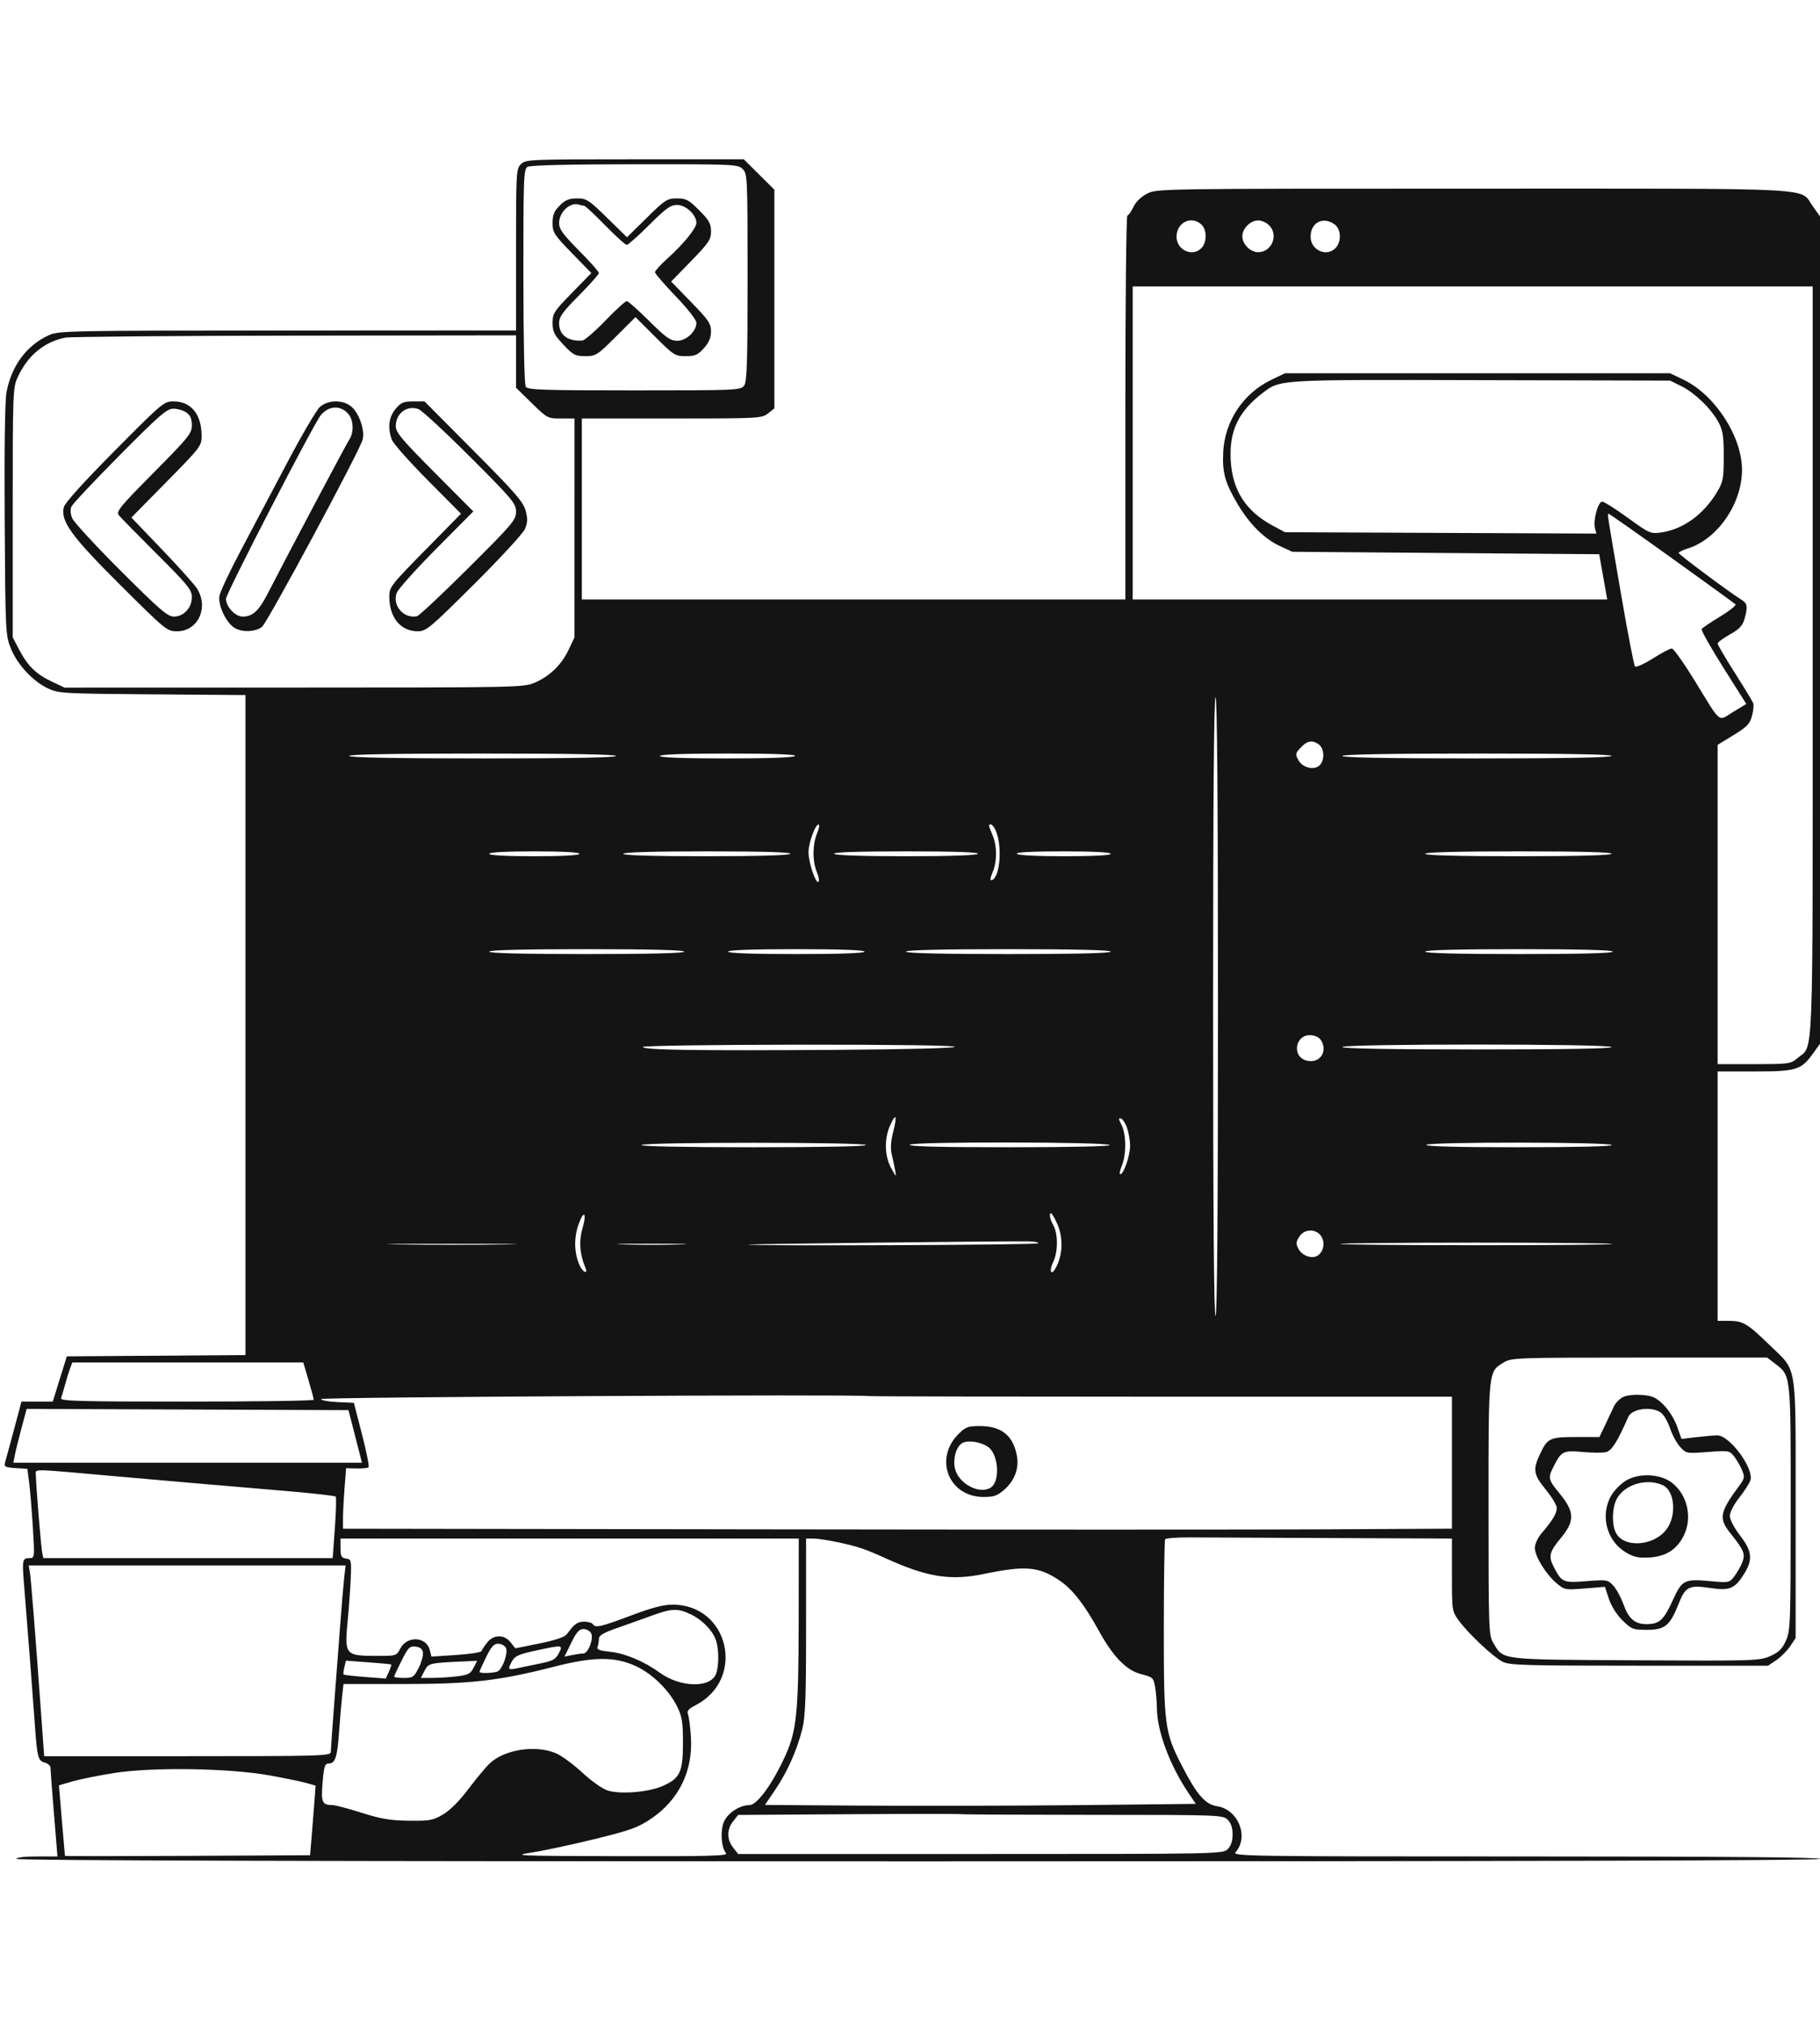 <svg width="400" height="445" viewBox="0 0 400 445" fill="none" xmlns="http://www.w3.org/2000/svg">
<path fill-rule="evenodd" clip-rule="evenodd" d="M114.484 36.075C113.456 37.106 113.413 37.866 113.413 54.882V72.615L63.193 72.627C15.213 72.638 12.875 72.684 10.758 73.648C5.83 75.892 2.505 80.38 1.425 86.242C1.079 88.121 0.931 98.666 1.03 114.382C1.186 139.007 1.213 139.576 2.392 142.498C3.826 146.05 7.234 149.713 10.563 151.279C12.863 152.36 13.914 152.42 33.463 152.571L53.953 152.729V225.241V297.754L34.318 297.895L14.683 298.036L13.142 303.006L11.602 307.977H8.157H4.712L4.183 309.992C3.491 312.627 1.406 320.351 1.073 321.514C0.858 322.264 1.266 322.451 3.41 322.588L6.008 322.754L6.401 325.71C6.618 327.335 6.983 331.748 7.214 335.517C7.629 342.327 7.625 342.368 6.464 342.368C4.916 342.368 4.837 342.76 5.287 348.199C5.837 354.858 7.327 374.162 7.657 378.908C8.154 386.07 8.377 386.937 9.807 387.297C10.518 387.476 11.099 387.978 11.099 388.412C11.099 388.846 11.339 392.145 11.633 395.742C11.928 399.34 12.272 403.552 12.398 405.104L12.628 407.925H8.114C5.461 407.925 3.599 408.147 3.599 408.463C3.599 408.82 70.023 409 201.8 409C333.576 409 400 408.82 400 408.463C400 408.107 378.099 407.925 335.368 407.925C273.856 407.925 270.776 407.88 271.563 406.985C274.551 403.587 272.13 397.596 267.481 396.885C264.882 396.487 263.059 394.391 259.768 388.016C255.965 380.648 255.769 379.153 255.783 357.693C255.79 347.235 255.919 338.477 256.07 338.232C256.221 337.987 258.716 337.802 261.614 337.821C264.513 337.84 278.636 337.903 292.999 337.962L319.113 338.069V346.049C319.113 353.978 319.122 354.042 320.643 356.124C322.702 358.946 328.121 364.043 330.217 365.13C331.729 365.914 335.037 366.012 360.254 366.012H388.592L390.4 364.79C391.394 364.118 392.756 362.752 393.425 361.755L394.643 359.941V331.52C394.643 298.716 395.094 301.549 388.925 295.56C384.035 290.813 383.088 290.244 380.061 290.244H377.502V262.839V235.434H385.564C394.769 235.434 395.85 235.109 398.404 231.572L400 229.362V138.441V47.52L398.404 45.31C395.379 41.121 401.685 41.448 323.939 41.448C254.88 41.448 254.234 41.458 252.114 42.543C250.78 43.226 249.641 44.339 249.09 45.499C248.603 46.522 248.009 47.359 247.769 47.359C247.529 47.359 247.332 66.341 247.332 89.542V131.724H187.604H127.876V111.842V91.96H147.624C166.791 91.96 167.414 91.927 168.783 90.846L170.195 89.732V65.709V41.686L166.832 38.343L163.47 35H139.513C116.27 35 115.524 35.032 114.484 36.075ZM163.231 37.149C164.269 38.19 164.302 38.94 164.302 60.959C164.302 79.746 164.171 83.875 163.542 84.737C162.809 85.742 161.927 85.78 139.417 85.78C119.231 85.78 115.983 85.671 115.544 84.974C115.245 84.499 115.033 74.545 115.028 60.686C115.021 38.883 115.087 37.163 115.958 36.655C116.553 36.307 125.154 36.102 139.527 36.091C161.457 36.075 162.193 36.108 163.231 37.149ZM123.014 45.168C121.78 46.406 121.448 47.218 121.448 48.995C121.448 51.09 121.755 51.567 125.704 55.625L129.96 59.999L125.704 64.355C121.755 68.397 121.448 68.873 121.448 70.963C121.448 72.889 121.791 73.579 123.823 75.736C125.974 78.02 126.427 78.257 128.631 78.257C130.956 78.257 131.256 78.066 135.363 73.971L139.661 69.685L143.959 73.971C148.07 78.07 148.364 78.257 150.699 78.257C152.78 78.257 153.372 77.998 154.704 76.502C155.819 75.251 156.267 74.192 156.267 72.809C156.267 71.109 155.731 70.32 151.887 66.37L147.506 61.868L151.887 57.366C155.8 53.344 156.267 52.648 156.267 50.841C156.267 49.137 155.856 48.405 153.665 46.208C151.365 43.9 150.798 43.598 148.773 43.598C146.632 43.598 146.198 43.878 142.14 47.867L137.798 52.136L133.438 47.867C129.392 43.905 128.917 43.598 126.829 43.598C125.057 43.598 124.248 43.931 123.014 45.168ZM128.384 45.21C128.614 45.21 130.691 47.144 132.998 49.509C135.306 51.873 137.442 53.807 137.747 53.807C138.051 53.807 140.278 51.833 142.697 49.419C146.376 45.748 147.377 45.031 148.82 45.031C150.723 45.031 153.053 47.187 153.053 48.95C153.053 50.149 150.263 53.583 146.62 56.869C145.15 58.196 143.947 59.52 143.947 59.812C143.947 60.105 145.996 62.48 148.5 65.092C151.158 67.864 153.053 70.293 153.053 70.929C153.053 72.838 150.776 74.939 148.768 74.882C147.281 74.84 146.257 74.107 142.641 70.499C140.253 68.116 138.046 66.167 137.737 66.167C137.427 66.167 135.309 68.101 133.031 70.466C130.752 72.83 128.48 74.792 127.981 74.826C124.792 75.044 122.877 73.608 122.877 71C122.877 69.621 123.651 68.543 127.251 64.914C129.657 62.487 131.626 60.27 131.626 59.987C131.626 59.704 129.657 57.487 127.251 55.061C123.719 51.499 122.877 50.338 122.877 49.033C122.877 46.593 125.31 44.335 127.251 44.975C127.643 45.104 128.153 45.21 128.384 45.21ZM264.03 49.323C265.251 50.431 265.3 53.133 264.123 54.437C262.186 56.584 258.581 55.012 258.581 52.02C258.581 48.899 261.805 47.303 264.03 49.323ZM278.937 49.509C281.059 51.637 279.516 55.419 276.527 55.419C274.808 55.419 273.045 53.651 273.045 51.927C273.045 50.202 274.808 48.434 276.527 48.434C277.263 48.434 278.348 48.917 278.937 49.509ZM293.281 49.271C294.726 50.286 294.885 52.996 293.585 54.437C291.648 56.584 288.044 55.012 288.044 52.02C288.044 48.912 290.749 47.491 293.281 49.271ZM398.393 145.211C398.393 236.056 398.643 229.472 395.074 232.485C393.541 233.779 393.231 233.822 385.495 233.822H377.502V198.742V163.663L380.994 161.53C383.943 159.73 384.574 159.076 385.048 157.326C385.356 156.187 385.481 154.922 385.325 154.514C385.169 154.107 383.345 151.103 381.272 147.839C379.198 144.576 377.502 141.684 377.502 141.413C377.502 141.142 378.711 140.242 380.189 139.413C382.284 138.236 382.991 137.489 383.4 136.023C384.168 133.265 384.063 132.602 382.724 131.777C380.153 130.193 368.931 121.829 368.931 121.498C368.931 121.305 369.835 120.866 370.94 120.521C377.476 118.486 382.858 110.684 382.858 103.244C382.858 95.913 376.916 86.757 370.002 83.434L367.056 82.019H324.737H282.419L279.473 83.429C273.264 86.401 269.186 92.491 268.841 99.304C268.611 103.851 269.222 106.056 272.015 110.775C274.62 115.176 277.898 118.421 281.348 120.011L284.026 121.246L317.75 121.514L351.473 121.783L352.356 126.754L353.239 131.724H301.089H248.939V97.333V62.943H323.666H398.393V145.211ZM113.413 79.443V85.197L116.868 88.578C120.268 91.906 120.37 91.96 123.296 91.96H126.269L126.264 116.006L126.259 140.053L124.991 142.74C123.436 146.033 120.91 148.51 117.619 149.968C115.165 151.055 114.39 151.071 64.656 151.08L14.185 151.089L11.436 149.793C7.954 148.151 6.116 146.37 4.266 142.849L2.797 140.053L2.796 112.648C2.796 85.97 2.825 85.179 3.916 82.825C6.093 78.127 9.7 75.132 14.313 74.194C15.344 73.985 38.064 73.785 64.8 73.751L113.413 73.69V79.443ZM369.531 84.854C372.492 86.317 376.084 89.804 377.682 92.766C378.65 94.562 378.841 95.8 378.841 100.289C378.841 105.167 378.708 105.885 377.397 108.08C374.414 113.078 369.876 116.348 364.991 117.019C362.774 117.324 362.433 117.171 357.767 113.785C355.073 111.83 352.534 110.23 352.125 110.23C351.22 110.23 350.095 114.347 350.537 116.043L350.851 117.246L316.635 117.097L282.419 116.947L279.741 115.511C273.79 112.321 270.856 107.762 270.487 101.133C270.132 94.728 272.163 90.439 277.483 86.369C281.412 83.363 280.52 83.415 325.541 83.528L367.056 83.631L369.531 84.854ZM25.182 99.08C18.341 105.978 14.257 110.504 14.024 111.445C13.266 114.517 15.715 117.884 26.536 128.643C36.46 138.511 36.704 138.71 38.919 138.71C43.523 138.71 45.941 133.505 43.288 129.306C42.728 128.419 39.256 124.55 35.572 120.708L28.874 113.723L36.592 105.891C44.066 98.307 44.311 97.987 44.311 95.798C44.311 91.048 42 88.198 38.148 88.198C36.032 88.198 35.68 88.494 25.182 99.08ZM70.32 89.407C69.567 90.072 66.336 95.573 63.14 101.632C59.945 107.691 55.343 116.396 52.914 120.977C50.485 125.558 48.374 130.052 48.223 130.964C47.899 132.925 49.583 136.601 51.386 137.868C52.965 138.977 56.061 138.92 57.571 137.753C58.753 136.841 78.794 99.588 79.681 96.654C80.284 94.663 78.905 90.671 77.132 89.272C75.255 87.79 72.081 87.854 70.32 89.407ZM86.945 89.852C85.444 91.64 85.154 94.027 86.12 96.627C86.429 97.459 89.975 101.458 93.999 105.512L101.315 112.885L93.437 120.9C85.938 128.527 85.558 129.017 85.558 131.059C85.558 135.686 88.026 138.71 91.802 138.71C93.677 138.71 94.429 138.083 104.2 128.366C109.922 122.676 114.945 117.227 115.362 116.255C115.964 114.858 115.999 114.018 115.529 112.225C115.027 110.308 113.276 108.292 104.116 99.08L93.296 88.198H90.814C88.7 88.198 88.126 88.443 86.945 89.852ZM76.585 90.992C77.703 92.288 77.808 95.065 76.796 96.542C76.166 97.462 63.771 120.847 58.783 130.527C56.862 134.256 55.511 135.486 53.337 135.486C51.698 135.486 49.667 133.316 49.667 131.566C49.667 130.427 69.015 92.973 70.506 91.225C72.33 89.086 74.859 88.989 76.585 90.992ZM103.369 100.444C112.717 109.792 113.413 110.623 113.413 112.437C113.413 114.255 112.711 115.084 102.953 124.801C97.201 130.53 92.119 135.299 91.662 135.399C88.751 136.035 86.158 133.063 87.193 130.276C87.501 129.447 91.414 125.081 95.889 120.574L104.026 112.379L95.506 103.82C88.27 96.55 86.987 95.017 86.987 93.639C86.987 90.809 89.451 88.968 91.986 89.905C92.722 90.177 97.845 94.919 103.369 100.444ZM40.977 90.647C41.835 91.249 42.168 92.028 42.168 93.43C42.168 95.224 41.509 96.043 33.778 103.853C26.204 111.504 25.462 112.418 26.145 113.25C26.561 113.757 30.336 117.601 34.535 121.792C41.312 128.558 42.168 129.614 42.168 131.206C42.168 133.543 40.377 135.486 38.223 135.486C36.843 135.486 35.145 134.026 26.561 125.458C21.035 119.943 16.227 114.735 15.876 113.885C15.473 112.909 15.413 111.953 15.713 111.288C15.974 110.71 20.745 105.64 26.315 100.023C35.149 91.115 36.656 89.81 38.115 89.81C39.034 89.81 40.323 90.187 40.977 90.647ZM367.431 122.645C374.885 127.995 381.177 132.554 381.414 132.776C381.65 132.997 380.139 134.212 378.055 135.474C375.972 136.738 374.14 137.977 373.985 138.228C373.83 138.48 375.975 142.285 378.751 146.684L383.8 154.682L380.9 156.446C377.483 158.523 378.454 159.326 372.322 149.349C370.015 145.596 367.82 142.513 367.444 142.498C367.069 142.483 365.185 143.471 363.257 144.692C361.329 145.913 359.565 146.699 359.336 146.438C359.108 146.177 357.757 139.193 356.335 130.918C353.06 111.858 353.222 112.917 353.577 112.917C353.743 112.917 359.977 117.295 367.431 122.645ZM267.688 221.194C267.688 266.153 267.506 289.17 267.152 289.17C266.798 289.17 266.617 266.153 266.617 221.194C266.617 176.235 266.798 153.218 267.152 153.218C267.506 153.218 267.688 176.235 267.688 221.194ZM289.883 163.604C291.013 164.433 291.165 166.813 290.165 168.021C289.074 169.34 286.354 168.806 285.395 167.084C284.64 165.728 284.67 165.548 285.874 164.263C287.309 162.731 288.439 162.545 289.883 163.604ZM135.376 166.115C135.376 166.466 125.298 166.652 106.213 166.652C87.349 166.652 76.933 166.463 76.719 166.115C76.5 165.759 86.356 165.578 105.882 165.578C125.187 165.578 135.376 165.763 135.376 166.115ZM174.748 166.115C174.54 166.452 168.939 166.652 159.717 166.652C150.275 166.652 145.018 166.46 145.018 166.115C145.018 165.769 150.385 165.578 160.049 165.578C169.932 165.578 174.965 165.761 174.748 166.115ZM354.2 166.115C353.985 166.463 343.481 166.652 324.438 166.652C305.175 166.652 295.007 166.467 295.007 166.115C295.007 165.763 305.285 165.578 324.769 165.578C344.474 165.578 354.419 165.759 354.2 166.115ZM179.576 183.107C178.554 185.562 178.537 189.244 179.537 191.645C179.961 192.664 180.104 193.623 179.855 193.778C179.246 194.155 177.694 189.473 177.694 187.256C177.694 185.239 179.172 181.161 179.902 181.161C180.169 181.161 180.022 182.037 179.576 183.107ZM218.812 182.434C220.336 185.789 219.819 192.779 218.002 193.386C217.538 193.542 217.58 193.063 218.148 191.698C219.164 189.258 219.16 185.95 218.138 183.496C217.203 181.25 217.189 181.161 217.784 181.161C218.031 181.161 218.494 181.734 218.812 182.434ZM127.341 187.609C127.341 187.948 123.68 188.147 117.431 188.147C111.181 188.147 107.521 187.948 107.521 187.609C107.521 187.27 111.181 187.072 117.431 187.072C123.68 187.072 127.341 187.27 127.341 187.609ZM173.677 187.609C173.467 187.95 166.708 188.147 155.164 188.147C143.4 188.147 136.983 187.957 136.983 187.609C136.983 187.262 143.511 187.072 155.495 187.072C167.701 187.072 173.895 187.255 173.677 187.609ZM214.924 187.609C214.715 187.947 208.858 188.147 199.121 188.147C189.385 188.147 183.527 187.947 183.319 187.609C183.101 187.256 188.502 187.072 199.121 187.072C209.741 187.072 215.142 187.256 214.924 187.609ZM244.118 187.609C244.118 187.948 240.379 188.147 233.972 188.147C227.785 188.147 223.697 187.937 223.495 187.609C223.278 187.258 226.792 187.072 233.641 187.072C240.269 187.072 244.118 187.269 244.118 187.609ZM354.2 187.609C353.989 187.952 346.516 188.147 333.544 188.147C320.352 188.147 313.22 187.958 313.22 187.609C313.22 187.26 320.463 187.072 333.876 187.072C347.509 187.072 354.418 187.255 354.2 187.609ZM150.375 209.103C150.375 209.453 142.875 209.641 128.948 209.641C115.02 209.641 107.521 209.453 107.521 209.103C107.521 208.754 115.02 208.566 128.948 208.566C142.875 208.566 150.375 208.754 150.375 209.103ZM190.015 209.103C190.015 209.449 184.658 209.641 175.016 209.641C165.374 209.641 160.017 209.449 160.017 209.103C160.017 208.758 165.374 208.566 175.016 208.566C184.658 208.566 190.015 208.758 190.015 209.103ZM244.118 209.103C244.118 209.453 236.261 209.641 221.62 209.641C206.978 209.641 199.121 209.453 199.121 209.103C199.121 208.754 206.978 208.566 221.62 208.566C236.261 208.566 244.118 208.754 244.118 209.103ZM354.467 209.103C354.467 209.452 347.236 209.641 333.844 209.641C320.452 209.641 313.22 209.452 313.22 209.103C313.22 208.755 320.452 208.566 333.844 208.566C347.236 208.566 354.467 208.755 354.467 209.103ZM290.514 228.896C291.744 231.385 289.861 233.724 287.172 233.046C283.769 232.19 284.7 227.134 288.198 227.476C289.339 227.588 290.097 228.052 290.514 228.896ZM209.835 230.019C209.835 230.317 199.118 230.588 183.185 230.692C152.691 230.892 141.268 230.716 141.268 230.05C141.268 229.79 156.518 229.569 175.552 229.551C196.333 229.532 209.835 229.716 209.835 230.019ZM354.206 230.071C354.417 230.413 344.076 230.598 324.769 230.598C305.422 230.598 295.007 230.411 295.007 230.064C295.007 229.337 353.758 229.344 354.206 230.071ZM196.268 248.879C195.773 250.822 195.683 252.39 195.995 253.675C196.249 254.726 196.587 256.31 196.745 257.197C197.017 258.719 196.968 258.691 195.871 256.695C194.395 254.01 194.307 250.221 195.65 247.234C196.936 244.371 197.223 245.135 196.268 248.879ZM247.704 247.833C248.055 248.846 248.357 250.576 248.374 251.678C248.406 253.808 246.984 258.003 246.23 258.003C245.982 258.003 246.129 257.164 246.556 256.139C247.58 253.682 247.544 249.225 246.484 247.169C245.833 245.906 245.802 245.579 246.35 245.759C246.743 245.888 247.352 246.821 247.704 247.833ZM190.312 251.603C190.492 251.894 180.512 252.092 165.642 252.092C150.518 252.092 140.79 251.896 140.975 251.596C141.379 250.941 189.909 250.947 190.312 251.603ZM243.882 251.606C244.059 251.893 235.046 252.092 221.888 252.092C206.615 252.092 199.702 251.916 199.938 251.534C200.373 250.827 243.445 250.897 243.882 251.606ZM354.229 251.602C354.409 251.894 346.165 252.092 333.844 252.092C320.521 252.092 313.272 251.905 313.48 251.567C313.9 250.887 353.809 250.921 354.229 251.602ZM128.008 269.953C127.199 272.721 127.423 275.687 128.658 278.557C129.315 280.084 128.108 279.63 127.407 278.085C126.223 275.477 126.092 272.25 127.053 269.347C128.244 265.751 129.081 266.282 128.008 269.953ZM232.348 268.884C233.783 272.056 233.566 276.215 231.825 278.944C230.894 280.403 230.605 279.047 231.474 277.299C232.53 275.174 232.559 271.093 231.53 269.287C230.745 267.91 230.496 266.601 231.02 266.601C231.182 266.601 231.779 267.629 232.348 268.884ZM290.53 271.918C291.236 273.345 290.798 275.133 289.548 275.923C288.329 276.695 286.183 275.926 285.386 274.431C284.774 273.285 284.803 272.902 285.589 271.698C286.79 269.86 289.574 269.983 290.53 271.918ZM228.182 273.201C228.066 273.566 165.5 273.828 164.436 273.467C164.085 273.349 219.514 272.712 225.905 272.761C227.231 272.772 228.256 272.969 228.182 273.201ZM110.905 273.451C104.664 273.537 94.299 273.537 87.871 273.451C81.443 273.366 86.549 273.296 99.218 273.295C111.886 273.295 117.146 273.365 110.905 273.451ZM149.467 273.45C146.17 273.544 140.625 273.544 137.147 273.45C133.669 273.357 136.367 273.279 143.143 273.279C149.919 273.279 152.765 273.356 149.467 273.45ZM354.356 273.341C353.984 273.713 294.943 273.7 294.571 273.327C294.418 273.174 307.873 273.049 324.47 273.049C341.066 273.049 354.515 273.18 354.356 273.341ZM390.23 299.719C393.61 302.305 393.573 301.951 393.56 331.469C393.549 356.822 393.494 358.34 392.505 360.527C391.686 362.335 390.94 363.065 389.049 363.904C386.728 364.934 385.614 364.968 359.413 364.821C329.178 364.651 330.507 364.813 328.196 361.012C327.197 359.368 327.152 358.102 327.15 331.459C327.148 300.741 327.071 301.468 330.522 299.358C332.165 298.352 333.412 298.308 360.31 298.307L388.382 298.305L390.23 299.719ZM67.804 303.275C68.437 305.418 68.955 307.352 68.954 307.574C68.952 307.796 56.391 307.977 41.039 307.977C16.988 307.977 13.168 307.87 13.423 307.205C13.585 306.78 13.99 305.42 14.322 304.182C14.654 302.945 15.144 301.358 15.409 300.656L15.893 299.379H41.273H66.653L67.804 303.275ZM255.411 306.902H319.113V321.401V335.9L291.392 336.044C276.145 336.124 221.305 336.125 169.525 336.048L75.38 335.908L75.383 333.63C75.385 332.377 75.539 329.387 75.725 326.987L76.064 322.622L78.366 322.677C79.632 322.709 80.818 322.583 81 322.4C81.183 322.217 80.532 318.957 79.554 315.157L77.775 308.246L74.167 308.087C72.183 308 70.559 307.698 70.559 307.418C70.559 306.979 188.735 306.342 190.996 306.768C191.388 306.842 220.375 306.902 255.411 306.902ZM356.626 307.022C355.899 307.408 355.029 308.325 354.694 309.059C354.358 309.794 353.507 311.604 352.802 313.082L351.521 315.769H346.388C340.578 315.769 340.112 315.991 338.443 319.552C336.849 322.954 337.024 324.005 339.736 327.322C341.062 328.943 342.147 330.761 342.147 331.363C342.147 332.546 341.21 334.108 338.837 336.879C337.967 337.895 337.326 339.275 337.326 340.132C337.326 341.967 339.761 345.913 342.124 347.909C343.838 349.355 344.02 349.388 348.309 349.039L352.729 348.679L353.608 351.335C354.141 352.944 355.321 354.808 356.601 356.061C358.584 358.004 358.913 358.13 361.979 358.13C365.915 358.13 367.052 357.193 368.932 352.4C370.408 348.639 371.225 348.229 375.841 348.931C380.073 349.574 381.248 349.109 383.207 346.015C385.291 342.724 385.128 340.91 382.43 337.402C381.128 335.71 380.18 333.895 380.18 333.097C380.18 332.306 381.065 330.593 382.254 329.085C383.395 327.637 384.496 325.922 384.701 325.273C385.522 322.681 380.145 315.386 377.424 315.4C376.73 315.403 374.677 315.58 372.862 315.792L369.56 316.178L368.577 313.399C368.015 311.814 366.739 309.784 365.604 308.673C363.923 307.026 363.178 306.694 360.783 306.522C359.097 306.401 357.414 306.604 356.626 307.022ZM78.072 315.634L79.553 321.411H41.241H2.93L3.276 319.665C3.466 318.704 4.126 316.042 4.742 313.75L5.862 309.582L41.226 309.72L76.591 309.858L78.072 315.634ZM365.019 310.396C365.65 310.839 366.559 312.388 367.039 313.839C367.52 315.289 368.523 317.136 369.268 317.942C370.605 319.389 370.688 319.404 375.35 319.051C379.946 318.703 380.107 318.731 381.127 320.03C381.703 320.766 382.484 322.116 382.862 323.032C383.477 324.521 383.426 324.865 382.383 326.28C377.863 332.414 377.648 333.611 380.443 337.087C383.344 340.695 383.655 341.513 382.859 343.44C382.483 344.352 381.694 345.711 381.108 346.459C380.083 347.766 379.883 347.805 376.107 347.45C370.147 346.89 369.687 347.122 367.581 351.757C365.65 356.009 364.679 356.876 361.853 356.876C359.314 356.876 357.944 355.696 356.808 352.529C356.265 351.013 355.259 349.165 354.572 348.422C353.364 347.114 353.175 347.083 348.651 347.438C343.478 347.844 343.217 347.724 341.38 344.087C340.3 341.949 340.572 340.925 342.986 338.026C346.166 334.208 346.107 332.218 342.689 328.07C340.274 325.139 340.186 324.745 341.408 322.324C343.157 318.86 343.548 318.661 347.821 319.049C349.952 319.243 352.289 319.252 353.013 319.07C354.232 318.763 355.497 316.748 357.854 311.36C358.658 309.521 362.953 308.944 365.019 310.396ZM210.633 315.129C205.192 320.588 208.542 328.934 216.173 328.934C218.453 328.934 219.211 328.664 220.765 327.295C223.001 325.326 224.005 322.609 223.498 319.898C222.66 315.411 220.1 313.351 215.362 313.351C212.73 313.351 212.212 313.546 210.633 315.129ZM217.102 317.892C219.46 319.442 219.894 325.505 217.746 326.873C215.302 328.429 210.792 326.105 209.926 322.844C209.382 320.791 210.021 318.179 211.306 317.208C212.424 316.363 215.29 316.701 217.102 317.892ZM25.294 324.378C35.874 325.32 47.717 326.342 62.792 327.614C68.684 328.111 73.633 328.672 73.788 328.86C73.944 329.048 73.858 332.165 73.595 335.785L73.118 342.368H41.315H9.512L9.275 341.159C9.003 339.769 7.883 326.083 7.884 324.155C7.885 322.694 6.12 322.67 25.294 324.378ZM357.424 325.295C356.252 325.978 354.749 327.5 354.086 328.676C351.625 333.033 353.132 338.668 357.424 341.17C359.117 342.156 360.171 342.374 362.537 342.229C366.123 342.008 368.483 340.517 370.014 337.508C372.068 333.469 370.839 328.221 367.237 325.648C364.69 323.828 360.217 323.668 357.424 325.295ZM365.428 326.336C368.121 327.566 368.554 333.131 366.191 336.145C363.286 339.849 356.663 340.165 355.077 336.673C354.216 334.778 354.321 331.314 355.297 329.421C356.949 326.217 361.882 324.715 365.428 326.336ZM175.533 356.205C175.512 376.052 175.091 380.328 172.622 385.741C169.746 392.045 166.403 396.641 164.692 396.641C162.576 396.641 159.897 398.408 159.096 400.332C158.26 402.341 158.507 405.942 159.57 407.227C160.043 407.798 155.774 407.914 136.111 407.864C113.503 407.807 112.36 407.759 116.895 407.056C119.547 406.645 125.774 405.314 130.735 404.098C138.519 402.191 140.204 401.584 143.047 399.667C149.208 395.515 152.33 389.133 151.847 381.678C151.701 379.416 151.41 377.157 151.201 376.658C150.913 375.97 151.318 375.495 152.875 374.692C163.951 368.978 160.249 352.642 147.867 352.589C145.869 352.581 143.288 353.254 138.648 354.996C131.917 357.521 130.834 357.765 130.287 356.876C130.105 356.581 129.244 356.339 128.375 356.339C126.902 356.339 126.278 356.794 124.539 359.134C124.103 359.721 121.955 360.435 118.558 361.123L113.257 362.196L112.225 360.88C110.827 359.097 108.481 359.121 107.059 360.933C106.469 361.687 105.909 362.529 105.816 362.804C105.722 363.079 103.209 363.463 100.232 363.658L94.819 364.014L94.459 362.576C93.709 359.581 89.452 359.372 87.965 362.258C87.154 363.83 87.054 363.862 82.999 363.855C75.767 363.842 75.685 363.741 76.44 355.814C76.707 352.999 77.001 348.883 77.091 346.667C77.247 342.839 77.194 342.628 76.05 342.465C75.033 342.32 74.844 341.962 74.844 340.181V338.069H125.198H175.552L175.533 356.205ZM184.285 338.909C188.714 339.874 190.047 340.327 194.794 342.475C203.851 346.572 208.911 347.367 216.263 345.848C225.435 343.954 228.274 344.202 232.89 347.303C235.666 349.168 238.338 352.583 241.462 358.261C244.668 364.086 247.538 367.035 250.814 367.868C253.342 368.51 253.513 368.665 253.863 370.638C254.067 371.788 254.248 373.938 254.265 375.417C254.323 380.451 257.109 387.912 261.187 393.954L262.82 396.372L237.533 396.641C223.625 396.789 202.318 396.841 190.184 396.758L168.122 396.606L170.384 393.265C173.033 389.353 175.102 384.724 176.301 380.028C177.009 377.257 177.159 373.307 177.159 357.37V338.069H178.794C179.693 338.069 182.164 338.447 184.285 338.909ZM75.662 346.532C75.502 347.936 75.126 352.349 74.825 356.339C74.525 360.329 73.926 368.188 73.494 373.803C73.062 379.419 72.707 384.436 72.705 384.953C72.702 385.838 70.843 385.894 41.204 385.894H9.707L9.078 377.162C7.738 358.579 6.81 346.875 6.562 345.458L6.304 343.98H41.128H75.953L75.662 346.532ZM151.714 354.671C154.208 355.829 156.494 358.119 157.304 360.27C158.009 362.14 158.043 366.032 157.372 367.805C156.169 370.978 149.509 370.825 144.959 367.519C141.551 365.043 137.349 363.285 134.011 362.939C131.72 362.702 131.103 362.454 131.331 361.859C131.493 361.435 131.626 360.645 131.626 360.105C131.626 359.369 132.597 358.785 135.51 357.77C137.646 357.025 141.081 355.8 143.143 355.046C147.611 353.412 148.884 353.357 151.714 354.671ZM129.925 358.892C130.523 360.062 129.26 363.325 128.21 363.325C127.805 363.325 126.708 363.478 125.771 363.666L124.067 364.008L125.547 360.98C126.695 358.634 127.3 357.951 128.237 357.951C128.902 357.951 129.662 358.375 129.925 358.892ZM111.18 362.069C111.72 363.036 110.567 366.501 109.469 367.212C108.798 367.647 105.378 367.776 105.378 367.367C105.378 367.225 106.031 365.775 106.829 364.143C107.945 361.859 108.557 361.175 109.481 361.175C110.141 361.175 110.906 361.577 111.18 362.069ZM92.955 363.149C93.047 363.792 92.62 365.303 92.007 366.507C90.985 368.516 90.715 368.698 88.761 368.698C87.589 368.698 86.629 368.57 86.629 368.414C86.629 368.258 87.364 366.671 88.261 364.888C89.714 362.001 90.051 361.664 91.341 361.814C92.353 361.931 92.839 362.333 92.955 363.149ZM122.808 363.285C122.133 364.593 121.478 364.963 118.91 365.482C117.213 365.824 114.92 366.3 113.815 366.539C111.605 367.015 111.507 366.891 112.57 364.964C113.158 363.9 114.104 363.474 117.507 362.741C123.775 361.391 123.784 361.392 122.808 363.285ZM139.779 366.123C143.393 367.805 147.055 371.394 148.826 374.99C149.904 377.178 150.096 378.376 150.1 382.962C150.108 389.383 149.46 390.763 145.653 392.442C142.504 393.83 136.254 394.328 133.484 393.411C132.363 393.04 129.907 391.3 128.026 389.544C126.145 387.789 123.594 385.893 122.357 385.329C117.941 383.318 110.883 384.363 107.595 387.515C106.706 388.367 104.6 390.902 102.914 393.149C100.993 395.71 98.933 397.775 97.391 398.684C95.156 400.001 94.468 400.128 89.843 400.07C85.745 400.018 83.725 399.678 79.466 398.323C76.557 397.398 73.664 396.637 73.037 396.633C70.783 396.616 70.533 396.031 70.904 391.637C71.199 388.13 71.399 387.506 72.226 387.506C73.681 387.506 74.128 386.149 74.525 380.52C74.723 377.712 75.022 374.206 75.19 372.728L75.496 370.042L88.696 370.037C103.536 370.032 109.693 369.325 121.716 366.244C130.496 363.995 135.141 363.964 139.779 366.123ZM85.979 365.747C86.065 365.816 85.831 366.54 85.46 367.355L84.787 368.839L80.251 368.489C77.756 368.296 75.628 368.052 75.521 367.945C75.415 367.838 75.488 367.111 75.684 366.329L76.039 364.908L80.932 365.264C83.624 365.46 85.895 365.677 85.979 365.747ZM104.079 366.471C103.406 367.776 102.865 368.056 100.449 368.347C98.888 368.535 96.459 368.691 95.052 368.693L92.494 368.698L93.311 367.113C94.176 365.434 94.307 365.405 102.58 365.038L104.87 364.937L104.079 366.471ZM59.31 390.128C62.698 390.742 66.346 391.495 67.417 391.801L69.363 392.358L69.097 395.977C68.95 397.968 68.677 401.41 68.49 403.626L68.148 407.657L41.231 407.796C26.426 407.873 14.295 407.873 14.273 407.796C14.251 407.719 13.946 404.201 13.595 399.978L12.956 392.299L15.892 391.443C17.507 390.972 21.609 390.143 25.008 389.601C33.481 388.25 50.379 388.51 59.31 390.128ZM240.502 398.783C268.04 398.79 268.787 398.818 269.831 399.865C270.545 400.581 270.902 401.656 270.902 403.089C270.902 404.522 270.545 405.597 269.831 406.313C268.774 407.373 268.045 407.388 215.499 407.388H162.237L161.127 405.972C159.714 404.17 159.713 402.01 161.123 400.212L162.229 398.801L186.166 398.647C199.331 398.562 210.585 398.556 211.174 398.634C211.763 398.712 224.961 398.779 240.502 398.783Z" fill="#141414"/>
</svg>

